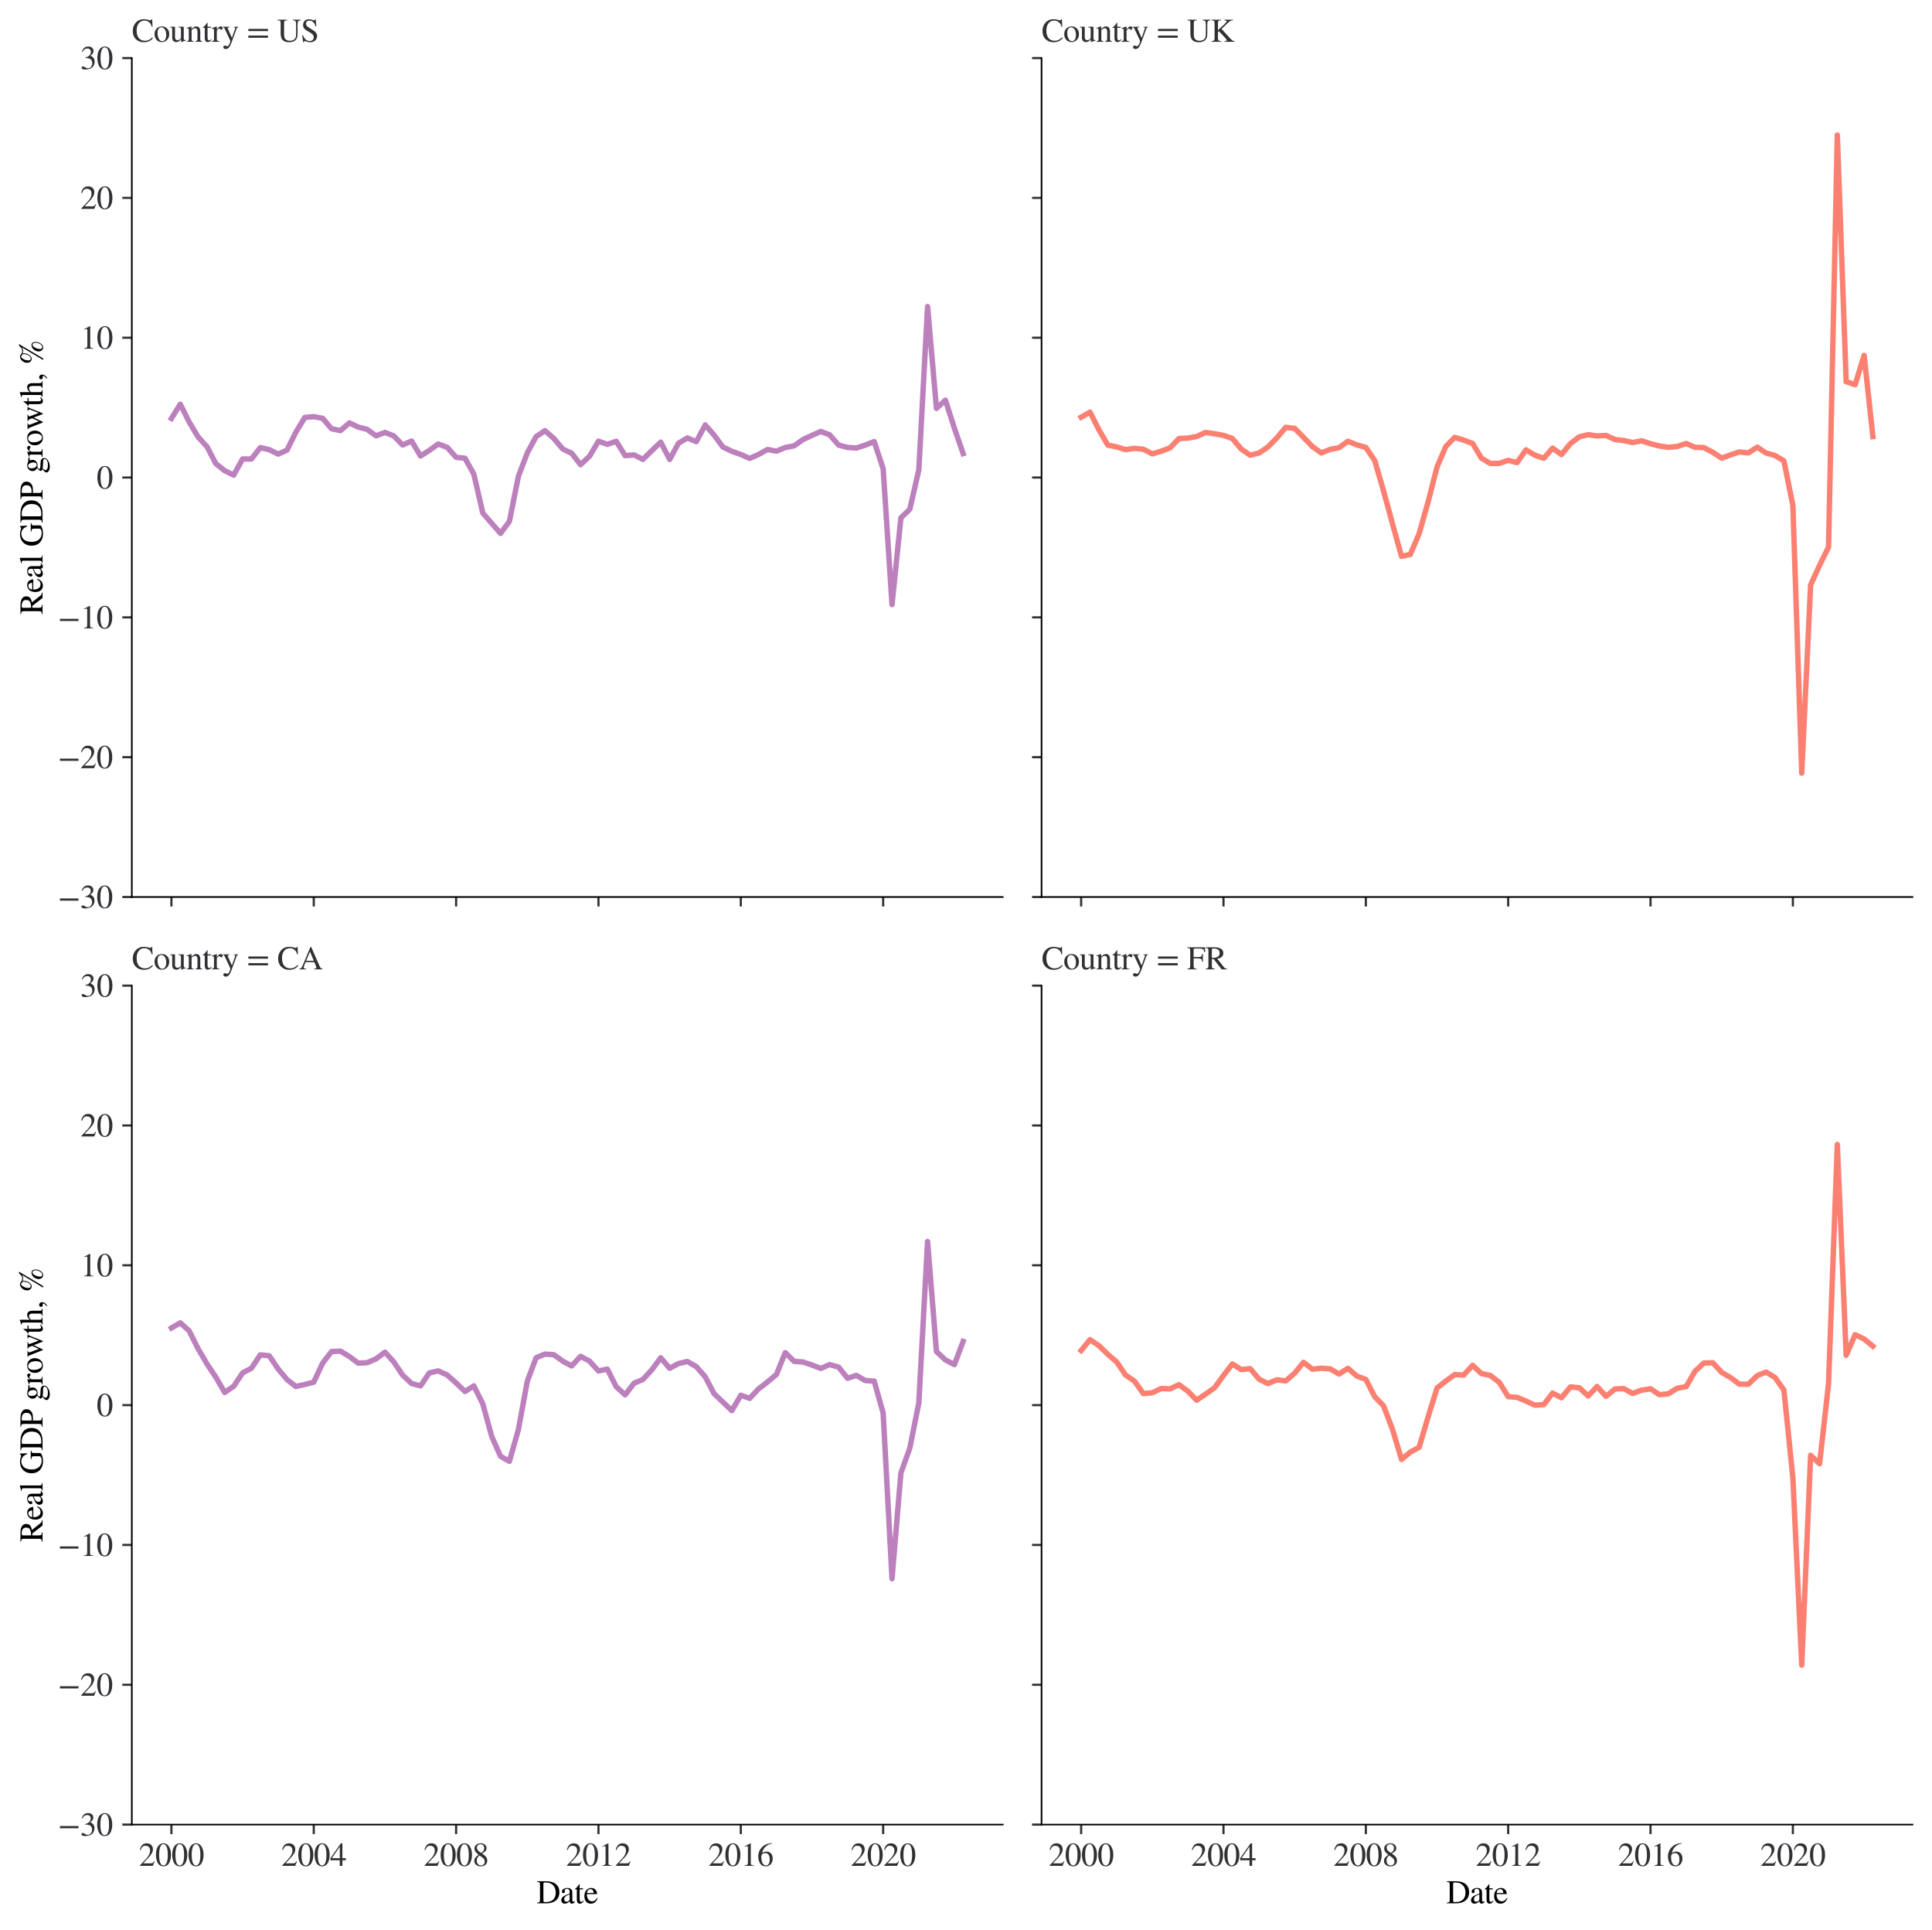 <?xml version="1.0" encoding="utf-8" standalone="no"?>
<!DOCTYPE svg PUBLIC "-//W3C//DTD SVG 1.1//EN"
  "http://www.w3.org/Graphics/SVG/1.1/DTD/svg11.dtd">
<svg xmlns:xlink="http://www.w3.org/1999/xlink" width="711.759pt" height="710.882pt" viewBox="0 0 711.759 710.882" xmlns="http://www.w3.org/2000/svg" version="1.1">
 <defs>
  <style type="text/css">*{stroke-linejoin: round; stroke-linecap: butt}</style>
 </defs>
 <g id="figure_1">
  <g id="patch_1">
   <path d="M 0 710.882 
L 711.759 710.882 
L 711.759 0 
L 0 0 
z
" style="fill: #ffffff"/>
  </g>
  <g id="axes_1">
   <g id="patch_2">
    <path d="M 48.567 330.408 
L 369.413 330.408 
L 369.413 21.384 
L 48.567 21.384 
z
" style="fill: #ffffff"/>
   </g>
   <g id="PolyCollection_1"/>
   <g id="matplotlib.axis_1">
    <g id="xtick_1">
     <g id="line2d_1">
      <defs>
       <path id="m536f3f2820" d="M 0 0 
L 0 3.5 
" style="stroke: #323034; stroke-width: 0.8"/>
      </defs>
      <g>
       <use xlink:href="#m536f3f2820" x="63.151" y="330.408" style="fill: #323034; stroke: #323034; stroke-width: 0.8"/>
      </g>
     </g>
    </g>
    <g id="xtick_2">
     <g id="line2d_2">
      <g>
       <use xlink:href="#m536f3f2820" x="115.593" y="330.408" style="fill: #323034; stroke: #323034; stroke-width: 0.8"/>
      </g>
     </g>
    </g>
    <g id="xtick_3">
     <g id="line2d_3">
      <g>
       <use xlink:href="#m536f3f2820" x="168.034" y="330.408" style="fill: #323034; stroke: #323034; stroke-width: 0.8"/>
      </g>
     </g>
    </g>
    <g id="xtick_4">
     <g id="line2d_4">
      <g>
       <use xlink:href="#m536f3f2820" x="220.476" y="330.408" style="fill: #323034; stroke: #323034; stroke-width: 0.8"/>
      </g>
     </g>
    </g>
    <g id="xtick_5">
     <g id="line2d_5">
      <g>
       <use xlink:href="#m536f3f2820" x="272.918" y="330.408" style="fill: #323034; stroke: #323034; stroke-width: 0.8"/>
      </g>
     </g>
    </g>
    <g id="xtick_6">
     <g id="line2d_6">
      <g>
       <use xlink:href="#m536f3f2820" x="325.36" y="330.408" style="fill: #323034; stroke: #323034; stroke-width: 0.8"/>
      </g>
     </g>
    </g>
   </g>
   <g id="matplotlib.axis_2">
    <g id="ytick_1">
     <g id="line2d_7">
      <defs>
       <path id="mc96cbfbb94" d="M 0 0 
L -3.5 0 
" style="stroke: #323034; stroke-width: 0.8"/>
      </defs>
      <g>
       <use xlink:href="#mc96cbfbb94" x="48.567" y="330.408" style="fill: #323034; stroke: #323034; stroke-width: 0.8"/>
      </g>
     </g>
     <g id="text_1">
      <!-- $\mathdefault{−30}$ -->
      <g style="fill: #323034" transform="translate(21.287 334.505)scale(0.12 -0.12)">
       <defs>
        <path id="STIXGeneral-Regular-2212" d="M 3974 1408 
L 410 1408 
L 410 1830 
L 3974 1830 
L 3974 1408 
z
" transform="scale(0.016)"/>
        <path id="STIXGeneral-Regular-33" d="M 390 3264 
L 288 3290 
Q 435 3770 748 4048 
Q 1062 4326 1542 4326 
Q 1990 4326 2265 4083 
Q 2541 3840 2541 3450 
Q 2541 2925 1946 2566 
Q 2298 2413 2477 2227 
Q 2758 1914 2758 1402 
Q 2758 890 2464 506 
Q 2246 211 1840 60 
Q 1434 -90 979 -90 
Q 262 -90 262 275 
Q 262 378 339 442 
Q 416 506 525 506 
Q 685 506 915 339 
Q 1197 141 1466 141 
Q 1818 141 2058 425 
Q 2298 710 2298 1120 
Q 2298 1856 1632 2048 
Q 1434 2112 979 2112 
L 979 2202 
Q 1338 2323 1517 2432 
Q 2035 2726 2035 3290 
Q 2035 3610 1852 3776 
Q 1670 3942 1344 3942 
Q 768 3942 390 3264 
z
" transform="scale(0.016)"/>
        <path id="STIXGeneral-Regular-30" d="M 3046 2112 
Q 3046 1683 2963 1302 
Q 2880 922 2717 602 
Q 2554 282 2266 96 
Q 1978 -90 1600 -90 
Q 1210 -90 915 108 
Q 621 307 461 640 
Q 301 973 227 1350 
Q 154 1728 154 2150 
Q 154 2746 301 3222 
Q 448 3699 790 4012 
Q 1133 4326 1626 4326 
Q 2253 4326 2649 3712 
Q 3046 3098 3046 2112 
z
M 2432 2080 
Q 2432 3091 2217 3625 
Q 2003 4160 1587 4160 
Q 1190 4160 979 3622 
Q 768 3085 768 2106 
Q 768 1120 979 598 
Q 1190 77 1600 77 
Q 2003 77 2217 598 
Q 2432 1120 2432 2080 
z
" transform="scale(0.016)"/>
       </defs>
       <use xlink:href="#STIXGeneral-Regular-2212" transform="translate(0 0.406)"/>
       <use xlink:href="#STIXGeneral-Regular-33" transform="translate(68.5 0.406)"/>
       <use xlink:href="#STIXGeneral-Regular-30" transform="translate(118.5 0.406)"/>
      </g>
     </g>
    </g>
    <g id="ytick_2">
     <g id="line2d_8">
      <g>
       <use xlink:href="#mc96cbfbb94" x="48.567" y="278.904" style="fill: #323034; stroke: #323034; stroke-width: 0.8"/>
      </g>
     </g>
     <g id="text_2">
      <!-- $\mathdefault{−20}$ -->
      <g style="fill: #323034" transform="translate(21.287 283.001)scale(0.12 -0.12)">
       <defs>
        <path id="STIXGeneral-Regular-32" d="M 3034 877 
L 2688 0 
L 186 0 
L 186 77 
L 1325 1286 
Q 1773 1754 1965 2144 
Q 2157 2534 2157 2950 
Q 2157 3379 1920 3616 
Q 1683 3853 1267 3853 
Q 922 3853 720 3673 
Q 518 3494 326 3021 
L 192 3053 
Q 301 3648 630 3987 
Q 960 4326 1523 4326 
Q 2054 4326 2380 4006 
Q 2707 3686 2707 3200 
Q 2707 2477 1888 1613 
L 832 486 
L 2330 486 
Q 2541 486 2665 569 
Q 2790 653 2944 915 
L 3034 877 
z
" transform="scale(0.016)"/>
       </defs>
       <use xlink:href="#STIXGeneral-Regular-2212" transform="translate(0 0.406)"/>
       <use xlink:href="#STIXGeneral-Regular-32" transform="translate(68.5 0.406)"/>
       <use xlink:href="#STIXGeneral-Regular-30" transform="translate(118.5 0.406)"/>
      </g>
     </g>
    </g>
    <g id="ytick_3">
     <g id="line2d_9">
      <g>
       <use xlink:href="#mc96cbfbb94" x="48.567" y="227.4" style="fill: #323034; stroke: #323034; stroke-width: 0.8"/>
      </g>
     </g>
     <g id="text_3">
      <!-- $\mathdefault{−10}$ -->
      <g style="fill: #323034" transform="translate(21.287 231.498)scale(0.12 -0.12)">
       <defs>
        <path id="STIXGeneral-Regular-31" d="M 2522 0 
L 755 0 
L 755 96 
Q 1107 115 1235 227 
Q 1363 339 1363 608 
L 1363 3482 
Q 1363 3795 1171 3795 
Q 1082 3795 883 3718 
L 710 3654 
L 710 3744 
L 1856 4326 
L 1914 4307 
L 1914 486 
Q 1914 275 2042 185 
Q 2170 96 2522 96 
L 2522 0 
z
" transform="scale(0.016)"/>
       </defs>
       <use xlink:href="#STIXGeneral-Regular-2212" transform="translate(0 0.406)"/>
       <use xlink:href="#STIXGeneral-Regular-31" transform="translate(68.5 0.406)"/>
       <use xlink:href="#STIXGeneral-Regular-30" transform="translate(118.5 0.406)"/>
      </g>
     </g>
    </g>
    <g id="ytick_4">
     <g id="line2d_10">
      <g>
       <use xlink:href="#mc96cbfbb94" x="48.567" y="175.896" style="fill: #323034; stroke: #323034; stroke-width: 0.8"/>
      </g>
     </g>
     <g id="text_4">
      <!-- $\mathdefault{0}$ -->
      <g style="fill: #323034" transform="translate(35.567 179.994)scale(0.12 -0.12)">
       <use xlink:href="#STIXGeneral-Regular-30" transform="translate(0 0.406)"/>
      </g>
     </g>
    </g>
    <g id="ytick_5">
     <g id="line2d_11">
      <g>
       <use xlink:href="#mc96cbfbb94" x="48.567" y="124.392" style="fill: #323034; stroke: #323034; stroke-width: 0.8"/>
      </g>
     </g>
     <g id="text_5">
      <!-- $\mathdefault{10}$ -->
      <g style="fill: #323034" transform="translate(29.567 128.49)scale(0.12 -0.12)">
       <use xlink:href="#STIXGeneral-Regular-31" transform="translate(0 0.406)"/>
       <use xlink:href="#STIXGeneral-Regular-30" transform="translate(50 0.406)"/>
      </g>
     </g>
    </g>
    <g id="ytick_6">
     <g id="line2d_12">
      <g>
       <use xlink:href="#mc96cbfbb94" x="48.567" y="72.888" style="fill: #323034; stroke: #323034; stroke-width: 0.8"/>
      </g>
     </g>
     <g id="text_6">
      <!-- $\mathdefault{20}$ -->
      <g style="fill: #323034" transform="translate(29.567 76.986)scale(0.12 -0.12)">
       <use xlink:href="#STIXGeneral-Regular-32" transform="translate(0 0.406)"/>
       <use xlink:href="#STIXGeneral-Regular-30" transform="translate(50 0.406)"/>
      </g>
     </g>
    </g>
    <g id="ytick_7">
     <g id="line2d_13">
      <g>
       <use xlink:href="#mc96cbfbb94" x="48.567" y="21.384" style="fill: #323034; stroke: #323034; stroke-width: 0.8"/>
      </g>
     </g>
     <g id="text_7">
      <!-- $\mathdefault{30}$ -->
      <g style="fill: #323034" transform="translate(29.567 25.482)scale(0.12 -0.12)">
       <use xlink:href="#STIXGeneral-Regular-33" transform="translate(0 0.406)"/>
       <use xlink:href="#STIXGeneral-Regular-30" transform="translate(50 0.406)"/>
      </g>
     </g>
    </g>
    <g id="text_8">
     <!-- Real GDP growth, % -->
     <g transform="translate(15.671 226.381)rotate(-90)scale(0.12 -0.12)">
      <defs>
       <path id="STIXGeneral-Regular-52" d="M 4224 0 
L 3187 0 
L 1664 1971 
L 1306 1958 
L 1306 717 
Q 1306 352 1405 249 
Q 1504 147 1875 122 
L 1875 0 
L 109 0 
L 109 122 
Q 474 154 563 262 
Q 653 371 653 794 
L 653 3526 
Q 653 3885 563 3987 
Q 474 4090 109 4115 
L 109 4237 
L 1850 4237 
Q 2726 4237 3187 3859 
Q 3501 3603 3501 3091 
Q 3501 2221 2342 2042 
L 3622 422 
Q 3757 256 3878 198 
Q 4000 141 4224 122 
L 4224 0 
z
M 1306 3731 
L 1306 2195 
Q 1766 2202 1990 2246 
Q 2214 2291 2438 2413 
Q 2803 2618 2803 3142 
Q 2803 4000 1632 4000 
Q 1459 4000 1382 3945 
Q 1306 3891 1306 3731 
z
" transform="scale(0.016)"/>
       <path id="STIXGeneral-Regular-65" d="M 2611 1050 
L 2714 1005 
Q 2330 -64 1376 -64 
Q 813 -64 486 329 
Q 160 723 160 1389 
Q 160 2074 525 2509 
Q 890 2944 1485 2944 
Q 2061 2944 2374 2502 
Q 2560 2246 2592 1773 
L 621 1773 
Q 646 1370 700 1158 
Q 755 947 915 730 
Q 1184 378 1626 378 
Q 1939 378 2153 531 
Q 2368 685 2611 1050 
z
M 634 1978 
L 1939 1978 
Q 1882 2381 1750 2547 
Q 1619 2714 1312 2714 
Q 1043 2714 864 2525 
Q 685 2336 634 1978 
z
" transform="scale(0.016)"/>
       <path id="STIXGeneral-Regular-61" d="M 2829 422 
L 2829 243 
Q 2586 -64 2253 -64 
Q 1888 -64 1843 403 
L 1837 403 
Q 1427 -64 909 -64 
Q 608 -64 422 112 
Q 237 288 237 602 
Q 237 1050 685 1350 
Q 992 1555 1837 1869 
L 1837 2214 
Q 1837 2502 1699 2646 
Q 1562 2790 1338 2790 
Q 1146 2790 1018 2697 
Q 890 2605 890 2477 
Q 890 2419 909 2348 
Q 928 2278 928 2208 
Q 928 2112 841 2029 
Q 755 1946 634 1946 
Q 525 1946 441 2029 
Q 358 2112 358 2240 
Q 358 2547 685 2752 
Q 986 2944 1421 2944 
Q 1939 2944 2176 2656 
Q 2291 2522 2323 2384 
Q 2355 2246 2355 1946 
L 2355 723 
Q 2355 301 2554 301 
Q 2682 301 2829 422 
z
M 1837 813 
L 1837 1715 
Q 1248 1510 1018 1293 
Q 800 1094 800 800 
Q 800 557 921 432 
Q 1043 307 1242 307 
Q 1453 307 1613 410 
Q 1747 506 1792 589 
Q 1837 672 1837 813 
z
" transform="scale(0.016)"/>
       <path id="STIXGeneral-Regular-6c" d="M 1645 0 
L 134 0 
L 134 96 
Q 435 122 531 221 
Q 627 320 627 589 
L 627 3590 
Q 627 3821 569 3910 
Q 512 4000 358 4000 
Q 224 4000 122 3987 
L 122 4090 
Q 730 4237 1133 4371 
L 1165 4346 
L 1165 557 
Q 1165 288 1254 201 
Q 1344 115 1645 96 
L 1645 0 
z
" transform="scale(0.016)"/>
       <path id="STIXGeneral-Regular-20" transform="scale(0.016)"/>
       <path id="STIXGeneral-Regular-47" d="M 4538 2266 
L 4538 2150 
Q 4256 2125 4173 2035 
Q 4090 1946 4090 1638 
L 4090 358 
Q 3539 -90 2464 -90 
Q 1965 -90 1507 89 
Q 1050 269 736 595 
Q 205 1152 205 2093 
Q 205 3155 890 3776 
Q 1491 4326 2419 4326 
Q 2829 4326 3270 4179 
Q 3443 4115 3552 4115 
Q 3654 4115 3731 4176 
Q 3808 4237 3840 4326 
L 3981 4326 
L 4032 2976 
L 3885 2976 
Q 3680 3475 3430 3718 
Q 3059 4070 2496 4070 
Q 1856 4070 1427 3629 
Q 934 3136 934 2074 
Q 934 1190 1395 678 
Q 1856 166 2618 166 
Q 2982 166 3225 281 
Q 3469 397 3469 557 
L 3469 1562 
Q 3469 1933 3376 2025 
Q 3283 2118 2899 2150 
L 2899 2266 
L 4538 2266 
z
" transform="scale(0.016)"/>
       <path id="STIXGeneral-Regular-44" d="M 102 4237 
L 1830 4237 
Q 3078 4237 3750 3654 
Q 4384 3110 4384 2138 
Q 4384 966 3514 410 
Q 2880 0 1901 0 
L 102 0 
L 102 122 
Q 474 147 570 252 
Q 666 358 666 736 
L 666 3520 
Q 666 3891 570 3990 
Q 474 4090 102 4115 
L 102 4237 
z
M 1318 3731 
L 1318 538 
Q 1318 365 1379 301 
Q 1440 237 1626 237 
Q 2125 237 2432 307 
Q 2739 378 3021 570 
Q 3686 1018 3686 2099 
Q 3686 3027 3078 3558 
Q 2803 3802 2476 3901 
Q 2150 4000 1658 4000 
Q 1472 4000 1395 3942 
Q 1318 3885 1318 3731 
z
" transform="scale(0.016)"/>
       <path id="STIXGeneral-Regular-50" d="M 102 4237 
L 1760 4237 
Q 2669 4237 3149 3834 
Q 3469 3565 3469 3072 
Q 3469 2560 3104 2234 
Q 2835 1990 2553 1916 
Q 2272 1843 1734 1843 
Q 1549 1843 1293 1862 
L 1293 717 
Q 1293 352 1398 246 
Q 1504 141 1894 122 
L 1894 0 
L 102 0 
L 102 122 
Q 474 147 557 256 
Q 640 365 640 781 
L 640 3526 
Q 640 3885 547 3987 
Q 454 4090 102 4115 
L 102 4237 
z
M 1293 3770 
L 1293 2118 
Q 1510 2099 1683 2099 
Q 2202 2099 2486 2352 
Q 2771 2605 2771 3040 
Q 2771 3558 2476 3779 
Q 2182 4000 1517 4000 
Q 1382 4000 1337 3952 
Q 1293 3904 1293 3770 
z
" transform="scale(0.016)"/>
       <path id="STIXGeneral-Regular-67" d="M 3008 2483 
L 2477 2483 
Q 2598 2208 2598 1946 
Q 2598 1453 2265 1203 
Q 1933 954 1600 954 
Q 1530 954 1357 973 
L 1235 986 
Q 1107 947 979 812 
Q 851 678 851 582 
Q 851 435 1350 410 
L 2176 371 
Q 2528 358 2739 172 
Q 2950 -13 2950 -314 
Q 2950 -685 2566 -986 
Q 2035 -1395 1286 -1395 
Q 826 -1395 502 -1212 
Q 179 -1030 179 -774 
Q 179 -595 320 -419 
Q 461 -243 806 6 
Q 602 102 534 172 
Q 467 243 467 346 
Q 467 531 762 787 
Q 909 915 1037 1043 
Q 717 1203 579 1401 
Q 442 1600 442 1901 
Q 442 2336 752 2640 
Q 1062 2944 1510 2944 
Q 1766 2944 2022 2848 
L 2163 2797 
Q 2349 2733 2515 2733 
L 3008 2733 
L 3008 2483 
z
M 973 2163 
L 973 2144 
Q 973 1683 1155 1398 
Q 1338 1114 1632 1114 
Q 1850 1114 1978 1270 
Q 2106 1427 2106 1690 
Q 2106 2112 1914 2464 
Q 1754 2765 1446 2765 
Q 1222 2765 1097 2605 
Q 973 2445 973 2163 
z
M 2771 -410 
Q 2771 -230 2595 -163 
Q 2419 -96 1978 -96 
Q 1344 -96 941 -13 
Q 749 -243 688 -348 
Q 627 -454 627 -563 
Q 627 -774 880 -902 
Q 1133 -1030 1555 -1030 
Q 2099 -1030 2435 -860 
Q 2771 -691 2771 -410 
z
" transform="scale(0.016)"/>
       <path id="STIXGeneral-Regular-72" d="M 1024 2931 
L 1024 2342 
Q 1267 2688 1430 2816 
Q 1594 2944 1792 2944 
Q 1958 2944 2051 2854 
Q 2144 2765 2144 2605 
Q 2144 2470 2077 2393 
Q 2010 2317 1894 2317 
Q 1773 2317 1638 2445 
Q 1536 2541 1472 2541 
Q 1338 2541 1181 2355 
Q 1024 2170 1024 2016 
L 1024 576 
Q 1024 301 1133 205 
Q 1242 109 1568 96 
L 1568 0 
L 32 0 
L 32 96 
Q 339 154 412 224 
Q 486 294 486 538 
L 486 2138 
Q 486 2349 438 2435 
Q 390 2522 269 2522 
Q 166 2522 45 2496 
L 45 2598 
Q 448 2726 992 2944 
L 1024 2931 
z
" transform="scale(0.016)"/>
       <path id="STIXGeneral-Regular-6f" d="M 3008 1478 
Q 3008 806 2608 371 
Q 2208 -64 1568 -64 
Q 979 -64 582 368 
Q 186 800 186 1459 
Q 186 2125 582 2534 
Q 979 2944 1626 2944 
Q 2221 2944 2614 2537 
Q 3008 2131 3008 1478 
z
M 2432 1306 
Q 2432 2035 2112 2445 
Q 1856 2765 1504 2765 
Q 1171 2765 966 2493 
Q 762 2221 762 1747 
Q 762 928 1101 435 
Q 1318 115 1677 115 
Q 2029 115 2230 432 
Q 2432 749 2432 1306 
z
" transform="scale(0.016)"/>
       <path id="STIXGeneral-Regular-77" d="M 4442 2880 
L 4442 2784 
Q 4346 2752 4301 2691 
Q 4256 2630 4179 2438 
L 3296 224 
Q 3168 -90 3117 -90 
Q 3085 -90 3062 -48 
Q 3040 -6 2963 186 
L 2381 1696 
L 1664 160 
Q 1549 -90 1504 -90 
Q 1446 -90 1338 192 
L 474 2381 
Q 378 2630 314 2700 
Q 250 2771 134 2784 
L 134 2880 
L 1286 2880 
L 1286 2784 
Q 1120 2765 1056 2720 
Q 992 2675 992 2573 
Q 992 2477 1030 2381 
L 1664 710 
L 2246 1984 
L 2118 2342 
Q 2029 2598 1942 2681 
Q 1856 2765 1677 2784 
L 1677 2880 
L 2976 2880 
L 2976 2784 
Q 2752 2752 2678 2707 
Q 2605 2662 2605 2560 
Q 2605 2458 2714 2176 
L 3251 742 
L 3827 2163 
Q 3936 2432 3936 2592 
Q 3936 2669 3875 2710 
Q 3814 2752 3654 2784 
L 3654 2880 
L 4442 2880 
z
" transform="scale(0.016)"/>
       <path id="STIXGeneral-Regular-74" d="M 1702 493 
L 1786 422 
Q 1478 -64 1011 -64 
Q 448 -64 448 749 
L 448 2675 
L 109 2675 
Q 83 2694 83 2720 
Q 83 2771 192 2842 
Q 435 2982 813 3526 
Q 826 3546 874 3606 
Q 922 3667 941 3706 
Q 986 3706 986 3622 
L 986 2880 
L 1632 2880 
L 1632 2675 
L 986 2675 
L 986 845 
Q 986 538 1062 403 
Q 1139 269 1318 269 
Q 1510 269 1702 493 
z
" transform="scale(0.016)"/>
       <path id="STIXGeneral-Regular-68" d="M 3117 0 
L 1760 0 
L 1760 96 
Q 2042 128 2118 224 
Q 2195 320 2195 653 
L 2195 1920 
Q 2195 2598 1722 2598 
Q 1530 2598 1370 2508 
Q 1210 2419 1005 2195 
L 1005 653 
Q 1005 320 1081 224 
Q 1158 128 1440 96 
L 1440 0 
L 58 0 
L 58 96 
Q 333 134 400 224 
Q 467 314 467 653 
L 467 3667 
Q 467 3872 406 3933 
Q 346 3994 141 3994 
Q 83 3994 64 3987 
L 64 4090 
L 237 4141 
Q 730 4288 973 4371 
L 1005 4352 
L 1005 2406 
Q 1229 2694 1446 2819 
Q 1664 2944 1946 2944 
Q 2733 2944 2733 1926 
L 2733 653 
Q 2733 320 2793 233 
Q 2854 147 3117 96 
L 3117 0 
z
" transform="scale(0.016)"/>
       <path id="STIXGeneral-Regular-2c" d="M 531 -902 
L 467 -781 
Q 998 -422 998 -96 
Q 998 -13 909 -13 
Q 883 -13 822 -25 
Q 762 -38 723 -38 
Q 352 -38 352 288 
Q 352 454 457 553 
Q 563 653 736 653 
Q 954 653 1101 496 
Q 1248 339 1248 96 
Q 1248 -198 1053 -473 
Q 858 -749 531 -902 
z
" transform="scale(0.016)"/>
       <path id="STIXGeneral-Regular-25" d="M 4390 1363 
Q 4390 781 4070 329 
Q 3750 -122 3341 -122 
Q 3014 -122 2790 134 
Q 2566 390 2566 762 
Q 2566 1274 2940 1693 
Q 3315 2112 3776 2112 
Q 4070 2112 4230 1917 
Q 4390 1722 4390 1363 
z
M 4243 1376 
Q 4243 1626 4131 1779 
Q 4019 1933 3840 1933 
Q 3654 1933 3526 1786 
Q 3315 1562 3171 1187 
Q 3027 813 3027 486 
Q 3027 301 3129 176 
Q 3232 51 3386 51 
Q 3718 51 3980 457 
Q 4243 864 4243 1376 
z
M 3974 4518 
L 1222 -115 
L 922 -115 
L 3443 4096 
Q 3264 3891 3094 3811 
Q 2925 3731 2669 3731 
Q 2445 3731 2182 3821 
Q 2208 3674 2208 3539 
Q 2208 3206 2067 2873 
Q 1926 2541 1696 2323 
Q 1453 2086 1146 2086 
Q 826 2086 608 2339 
Q 390 2592 390 2963 
Q 390 3507 761 3916 
Q 1133 4326 1626 4326 
Q 1792 4326 2010 4147 
Q 2310 3898 2624 3898 
Q 2918 3898 3084 3994 
Q 3251 4090 3693 4518 
L 3974 4518 
z
M 2054 3642 
Q 2054 3782 2025 3833 
Q 1997 3885 1894 3936 
Q 1747 4006 1613 4154 
Q 1414 4058 1331 3984 
Q 1248 3910 1152 3750 
Q 845 3264 845 2707 
Q 845 2509 944 2384 
Q 1043 2259 1210 2259 
Q 1549 2259 1801 2675 
Q 2054 3091 2054 3642 
z
" transform="scale(0.016)"/>
      </defs>
      <use xlink:href="#STIXGeneral-Regular-52"/>
      <use xlink:href="#STIXGeneral-Regular-65" x="66.7"/>
      <use xlink:href="#STIXGeneral-Regular-61" x="111.1"/>
      <use xlink:href="#STIXGeneral-Regular-6c" x="155.5"/>
      <use xlink:href="#STIXGeneral-Regular-20" x="183.3"/>
      <use xlink:href="#STIXGeneral-Regular-47" x="208.3"/>
      <use xlink:href="#STIXGeneral-Regular-44" x="280.5"/>
      <use xlink:href="#STIXGeneral-Regular-50" x="352.7"/>
      <use xlink:href="#STIXGeneral-Regular-20" x="408.4"/>
      <use xlink:href="#STIXGeneral-Regular-67" x="433.4"/>
      <use xlink:href="#STIXGeneral-Regular-72" x="483.4"/>
      <use xlink:href="#STIXGeneral-Regular-6f" x="516.7"/>
      <use xlink:href="#STIXGeneral-Regular-77" x="566.7"/>
      <use xlink:href="#STIXGeneral-Regular-74" x="638.9"/>
      <use xlink:href="#STIXGeneral-Regular-68" x="666.7"/>
      <use xlink:href="#STIXGeneral-Regular-2c" x="716.7"/>
      <use xlink:href="#STIXGeneral-Regular-20" x="741.7"/>
      <use xlink:href="#STIXGeneral-Regular-25" x="766.7"/>
     </g>
    </g>
   </g>
   <g id="line2d_14">
    <path d="M 63.151 154.131 
L 66.417 148.884 
L 69.684 155.428 
L 72.986 160.951 
L 76.288 164.588 
L 79.519 170.787 
L 82.785 173.386 
L 86.087 175.017 
L 89.39 169.052 
L 92.62 169.083 
L 95.887 164.871 
L 99.189 165.64 
L 102.491 167.263 
L 105.722 165.817 
L 108.988 159.209 
L 112.29 153.775 
L 115.593 153.474 
L 118.859 154.085 
L 122.125 157.917 
L 125.428 158.612 
L 128.73 155.765 
L 131.96 157.316 
L 135.227 158.139 
L 138.529 160.534 
L 141.831 159.287 
L 145.062 160.562 
L 148.328 163.904 
L 151.631 162.459 
L 154.933 167.961 
L 158.163 165.911 
L 161.43 163.542 
L 164.732 164.767 
L 168.034 168.444 
L 171.301 168.788 
L 174.567 174.649 
L 177.869 188.98 
L 181.172 192.802 
L 184.402 196.474 
L 187.669 192.056 
L 190.971 175.475 
L 194.273 166.788 
L 197.504 160.818 
L 200.77 158.646 
L 204.072 161.534 
L 207.375 165.438 
L 210.605 166.945 
L 213.872 171.167 
L 217.174 168.053 
L 220.476 162.504 
L 223.743 163.67 
L 227.009 162.543 
L 230.311 167.83 
L 233.614 167.571 
L 236.844 169.22 
L 240.111 166.008 
L 243.413 162.855 
L 246.715 169.231 
L 249.946 163.267 
L 253.212 161.313 
L 256.514 162.692 
L 259.817 156.524 
L 263.047 160.239 
L 266.313 164.654 
L 269.616 166.241 
L 272.918 167.407 
L 276.184 168.852 
L 279.451 167.407 
L 282.753 165.574 
L 286.055 166.186 
L 289.286 164.839 
L 292.552 164.222 
L 295.855 161.898 
L 299.157 160.366 
L 302.387 158.919 
L 305.654 160.172 
L 308.956 163.944 
L 312.258 164.807 
L 315.489 165.021 
L 318.755 163.956 
L 322.058 162.662 
L 325.36 172.647 
L 328.626 222.681 
L 331.893 190.768 
L 335.195 187.551 
L 338.497 173.079 
L 341.728 112.924 
L 344.994 150.419 
L 348.296 147.396 
L 351.599 157.726 
L 354.829 167.09 
" clip-path="url(#p4e531893a7)" style="fill: none; stroke: #bc80bd; stroke-width: 2; stroke-linecap: square"/>
   </g>
   <g id="patch_3">
    <path d="M 48.567 330.408 
L 48.567 21.384 
" style="fill: none; stroke: #000000; stroke-width: 0.6; stroke-linejoin: miter; stroke-linecap: square"/>
   </g>
   <g id="patch_4">
    <path d="M 48.567 330.408 
L 369.413 330.408 
" style="fill: none; stroke: #000000; stroke-width: 0.6; stroke-linejoin: miter; stroke-linecap: square"/>
   </g>
   <g id="text_9">
    <!-- Country = US -->
    <g style="fill: #323034" transform="translate(48.567 15.384)scale(0.12 -0.12)">
     <defs>
      <path id="STIXGeneral-Regular-43" d="M 3930 838 
L 4051 723 
Q 3482 -90 2304 -90 
Q 1376 -90 794 480 
Q 179 1082 179 2080 
Q 179 3014 755 3661 
Q 1357 4326 2310 4326 
Q 2720 4326 3072 4230 
Q 3475 4115 3514 4115 
Q 3725 4115 3782 4326 
L 3910 4326 
L 3968 2874 
L 3821 2874 
Q 3718 3334 3488 3584 
Q 3034 4070 2458 4070 
Q 1747 4070 1334 3548 
Q 922 3027 922 2182 
Q 922 1152 1382 653 
Q 1811 192 2522 192 
Q 2944 192 3251 339 
Q 3558 486 3930 838 
z
" transform="scale(0.016)"/>
      <path id="STIXGeneral-Regular-75" d="M 3072 320 
L 3072 230 
Q 2573 96 2195 -58 
L 2163 -38 
L 2163 486 
L 2150 486 
Q 1747 -64 1235 -64 
Q 870 -64 662 160 
Q 454 384 454 755 
L 454 2362 
Q 454 2598 371 2688 
Q 288 2778 58 2790 
L 58 2880 
L 992 2880 
L 992 813 
Q 992 595 1123 451 
Q 1254 307 1446 307 
Q 1760 307 1984 506 
Q 2067 582 2099 649 
Q 2131 717 2131 877 
L 2131 2355 
Q 2131 2605 2041 2678 
Q 1952 2752 1658 2771 
L 1658 2880 
L 2669 2880 
L 2669 685 
Q 2669 461 2742 390 
Q 2816 320 3034 320 
L 3072 320 
z
" transform="scale(0.016)"/>
      <path id="STIXGeneral-Regular-6e" d="M 3104 0 
L 1773 0 
L 1779 96 
Q 2016 115 2096 233 
Q 2176 352 2176 672 
L 2176 1946 
Q 2176 2592 1709 2592 
Q 1549 2592 1408 2515 
Q 1267 2438 1050 2227 
L 1050 461 
Q 1050 269 1136 192 
Q 1222 115 1466 96 
L 1466 0 
L 115 0 
L 115 96 
Q 358 115 435 214 
Q 512 314 512 602 
L 512 2157 
Q 512 2394 467 2483 
Q 422 2573 288 2573 
Q 160 2573 102 2547 
L 102 2656 
Q 550 2784 979 2944 
L 1030 2925 
L 1030 2426 
L 1037 2426 
Q 1491 2944 1958 2944 
Q 2323 2944 2518 2688 
Q 2714 2432 2714 1958 
L 2714 544 
Q 2714 288 2790 205 
Q 2867 122 3104 96 
L 3104 0 
z
" transform="scale(0.016)"/>
      <path id="STIXGeneral-Regular-79" d="M 3040 2880 
L 3040 2784 
Q 2925 2771 2854 2700 
Q 2784 2630 2720 2458 
L 1760 -160 
Q 1510 -838 1257 -1116 
Q 1005 -1395 640 -1395 
Q 435 -1395 313 -1289 
Q 192 -1184 192 -1024 
Q 192 -902 272 -816 
Q 352 -730 467 -730 
Q 653 -730 800 -813 
Q 883 -858 966 -858 
Q 1101 -858 1286 -576 
Q 1376 -448 1459 -211 
Q 1542 26 1542 115 
Q 1542 198 1274 762 
L 429 2566 
Q 346 2752 90 2790 
L 90 2880 
L 1402 2880 
L 1402 2784 
Q 1197 2778 1117 2739 
Q 1037 2701 1037 2611 
Q 1037 2541 1120 2349 
L 1837 749 
L 2458 2515 
Q 2483 2573 2483 2630 
Q 2483 2784 2189 2784 
L 2189 2880 
L 3040 2880 
z
" transform="scale(0.016)"/>
      <path id="STIXGeneral-Regular-3d" d="M 4077 2048 
L 307 2048 
L 307 2470 
L 4077 2470 
L 4077 2048 
z
M 4077 768 
L 307 768 
L 307 1190 
L 4077 1190 
L 4077 768 
z
" transform="scale(0.016)"/>
      <path id="STIXGeneral-Regular-55" d="M 4512 4237 
L 4512 4115 
Q 4122 4077 4016 3926 
Q 3910 3776 3910 3302 
L 3910 1670 
Q 3910 1178 3840 896 
Q 3770 614 3565 378 
Q 3155 -90 2272 -90 
Q 1574 -90 1184 205 
Q 666 589 666 1594 
L 666 3578 
Q 666 3898 566 3994 
Q 467 4090 90 4115 
L 90 4237 
L 1901 4237 
L 1901 4115 
Q 1517 4083 1417 3977 
Q 1318 3872 1318 3514 
L 1318 1517 
Q 1318 1101 1369 877 
Q 1421 653 1600 480 
Q 1901 192 2419 192 
Q 3066 192 3392 570 
Q 3539 749 3584 963 
Q 3629 1178 3629 1600 
L 3629 3283 
Q 3629 3782 3520 3936 
Q 3411 4090 3027 4115 
L 3027 4237 
L 4512 4237 
z
" transform="scale(0.016)"/>
      <path id="STIXGeneral-Regular-53" d="M 3002 2963 
L 2842 2963 
Q 2733 3360 2579 3565 
Q 2189 4064 1651 4064 
Q 1357 4064 1181 3894 
Q 1005 3725 1005 3456 
Q 1005 3328 1069 3206 
Q 1133 3085 1206 2998 
Q 1280 2912 1465 2784 
Q 1651 2656 1766 2589 
Q 1882 2522 2150 2362 
Q 2669 2061 2905 1763 
Q 3142 1466 3142 1107 
Q 3142 576 2771 243 
Q 2400 -90 1837 -90 
Q 1421 -90 1082 58 
Q 915 128 781 128 
Q 704 128 653 70 
Q 602 13 602 -83 
L 461 -83 
L 275 1274 
L 416 1274 
Q 845 141 1734 141 
Q 2074 141 2285 342 
Q 2496 544 2496 858 
Q 2496 1158 2310 1363 
Q 2003 1696 1235 2106 
Q 454 2522 454 3206 
Q 454 3718 768 4022 
Q 1082 4326 1568 4326 
Q 1907 4326 2240 4186 
Q 2413 4109 2522 4109 
Q 2688 4109 2726 4326 
L 2861 4326 
L 3002 2963 
z
" transform="scale(0.016)"/>
     </defs>
     <use xlink:href="#STIXGeneral-Regular-43"/>
     <use xlink:href="#STIXGeneral-Regular-6f" x="66.7"/>
     <use xlink:href="#STIXGeneral-Regular-75" x="116.7"/>
     <use xlink:href="#STIXGeneral-Regular-6e" x="166.7"/>
     <use xlink:href="#STIXGeneral-Regular-74" x="216.7"/>
     <use xlink:href="#STIXGeneral-Regular-72" x="244.5"/>
     <use xlink:href="#STIXGeneral-Regular-79" x="277.8"/>
     <use xlink:href="#STIXGeneral-Regular-20" x="327.8"/>
     <use xlink:href="#STIXGeneral-Regular-3d" x="352.8"/>
     <use xlink:href="#STIXGeneral-Regular-20" x="421.3"/>
     <use xlink:href="#STIXGeneral-Regular-55" x="446.3"/>
     <use xlink:href="#STIXGeneral-Regular-53" x="518.5"/>
    </g>
   </g>
  </g>
  <g id="axes_2">
   <g id="patch_5">
    <path d="M 383.713 330.408 
L 704.559 330.408 
L 704.559 21.384 
L 383.713 21.384 
z
" style="fill: #ffffff"/>
   </g>
   <g id="PolyCollection_2"/>
   <g id="matplotlib.axis_3">
    <g id="xtick_7">
     <g id="line2d_15">
      <g>
       <use xlink:href="#m536f3f2820" x="398.297" y="330.408" style="fill: #323034; stroke: #323034; stroke-width: 0.8"/>
      </g>
     </g>
    </g>
    <g id="xtick_8">
     <g id="line2d_16">
      <g>
       <use xlink:href="#m536f3f2820" x="450.739" y="330.408" style="fill: #323034; stroke: #323034; stroke-width: 0.8"/>
      </g>
     </g>
    </g>
    <g id="xtick_9">
     <g id="line2d_17">
      <g>
       <use xlink:href="#m536f3f2820" x="503.181" y="330.408" style="fill: #323034; stroke: #323034; stroke-width: 0.8"/>
      </g>
     </g>
    </g>
    <g id="xtick_10">
     <g id="line2d_18">
      <g>
       <use xlink:href="#m536f3f2820" x="555.622" y="330.408" style="fill: #323034; stroke: #323034; stroke-width: 0.8"/>
      </g>
     </g>
    </g>
    <g id="xtick_11">
     <g id="line2d_19">
      <g>
       <use xlink:href="#m536f3f2820" x="608.064" y="330.408" style="fill: #323034; stroke: #323034; stroke-width: 0.8"/>
      </g>
     </g>
    </g>
    <g id="xtick_12">
     <g id="line2d_20">
      <g>
       <use xlink:href="#m536f3f2820" x="660.506" y="330.408" style="fill: #323034; stroke: #323034; stroke-width: 0.8"/>
      </g>
     </g>
    </g>
   </g>
   <g id="matplotlib.axis_4">
    <g id="ytick_8">
     <g id="line2d_21">
      <g>
       <use xlink:href="#mc96cbfbb94" x="383.713" y="330.408" style="fill: #323034; stroke: #323034; stroke-width: 0.8"/>
      </g>
     </g>
    </g>
    <g id="ytick_9">
     <g id="line2d_22">
      <g>
       <use xlink:href="#mc96cbfbb94" x="383.713" y="278.904" style="fill: #323034; stroke: #323034; stroke-width: 0.8"/>
      </g>
     </g>
    </g>
    <g id="ytick_10">
     <g id="line2d_23">
      <g>
       <use xlink:href="#mc96cbfbb94" x="383.713" y="227.4" style="fill: #323034; stroke: #323034; stroke-width: 0.8"/>
      </g>
     </g>
    </g>
    <g id="ytick_11">
     <g id="line2d_24">
      <g>
       <use xlink:href="#mc96cbfbb94" x="383.713" y="175.896" style="fill: #323034; stroke: #323034; stroke-width: 0.8"/>
      </g>
     </g>
    </g>
    <g id="ytick_12">
     <g id="line2d_25">
      <g>
       <use xlink:href="#mc96cbfbb94" x="383.713" y="124.392" style="fill: #323034; stroke: #323034; stroke-width: 0.8"/>
      </g>
     </g>
    </g>
    <g id="ytick_13">
     <g id="line2d_26">
      <g>
       <use xlink:href="#mc96cbfbb94" x="383.713" y="72.888" style="fill: #323034; stroke: #323034; stroke-width: 0.8"/>
      </g>
     </g>
    </g>
    <g id="ytick_14">
     <g id="line2d_27">
      <g>
       <use xlink:href="#mc96cbfbb94" x="383.713" y="21.384" style="fill: #323034; stroke: #323034; stroke-width: 0.8"/>
      </g>
     </g>
    </g>
   </g>
   <g id="line2d_28">
    <path d="M 398.297 153.67 
L 401.563 151.814 
L 404.83 158.259 
L 408.132 163.947 
L 411.434 164.632 
L 414.665 165.61 
L 417.931 165.161 
L 421.234 165.476 
L 424.536 167.176 
L 427.766 166.19 
L 431.033 164.972 
L 434.335 161.538 
L 437.637 161.369 
L 440.868 160.767 
L 444.134 159.29 
L 447.437 159.759 
L 450.739 160.362 
L 454.005 161.521 
L 457.272 165.376 
L 460.574 167.683 
L 463.876 166.845 
L 467.107 164.655 
L 470.373 161.319 
L 473.675 157.396 
L 476.978 157.808 
L 480.208 161.068 
L 483.475 164.48 
L 486.777 166.844 
L 490.079 165.521 
L 493.31 164.905 
L 496.576 162.544 
L 499.878 163.871 
L 503.181 164.815 
L 506.447 169.602 
L 509.713 180.852 
L 513.016 192.999 
L 516.318 204.905 
L 519.549 204.238 
L 522.815 196.564 
L 526.117 184.881 
L 529.42 171.994 
L 532.65 164.459 
L 535.916 161.104 
L 539.219 162.106 
L 542.521 163.346 
L 545.752 168.732 
L 549.018 170.71 
L 552.32 170.676 
L 555.622 169.562 
L 558.889 170.395 
L 562.155 165.698 
L 565.458 167.66 
L 568.76 168.795 
L 571.99 165.055 
L 575.257 167.431 
L 578.559 163.375 
L 581.861 160.888 
L 585.092 160.103 
L 588.358 160.577 
L 591.661 160.395 
L 594.963 161.909 
L 598.193 162.265 
L 601.46 163 
L 604.762 162.373 
L 608.064 163.439 
L 611.331 164.283 
L 614.597 164.765 
L 617.899 164.454 
L 621.202 163.363 
L 624.432 164.761 
L 627.699 164.85 
L 631.001 166.607 
L 634.303 168.759 
L 637.534 167.531 
L 640.8 166.471 
L 644.102 166.823 
L 647.405 164.704 
L 650.635 166.871 
L 653.902 167.77 
L 657.204 169.753 
L 660.506 186.158 
L 663.772 284.766 
L 667.039 215.48 
L 670.341 208.216 
L 673.643 201.511 
L 676.874 49.748 
L 680.14 140.577 
L 683.443 141.701 
L 686.745 130.888 
L 689.975 160.797 
" clip-path="url(#p6ce9cdeac1)" style="fill: none; stroke: #fb8072; stroke-width: 2; stroke-linecap: square"/>
   </g>
   <g id="patch_6">
    <path d="M 383.713 330.408 
L 383.713 21.384 
" style="fill: none; stroke: #000000; stroke-width: 0.6; stroke-linejoin: miter; stroke-linecap: square"/>
   </g>
   <g id="patch_7">
    <path d="M 383.713 330.408 
L 704.559 330.408 
" style="fill: none; stroke: #000000; stroke-width: 0.6; stroke-linejoin: miter; stroke-linecap: square"/>
   </g>
   <g id="text_10">
    <!-- Country = UK -->
    <g style="fill: #323034" transform="translate(383.713 15.384)scale(0.12 -0.12)">
     <defs>
      <path id="STIXGeneral-Regular-4b" d="M 4627 0 
L 2688 0 
L 2688 122 
L 2861 128 
Q 3130 134 3130 282 
Q 3130 397 2922 643 
Q 2714 890 2253 1370 
L 1613 2029 
L 1446 1894 
L 1446 710 
Q 1446 352 1548 253 
Q 1651 154 2016 122 
L 2016 0 
L 211 0 
L 211 122 
Q 589 141 691 262 
Q 794 384 794 800 
L 794 3514 
Q 794 3872 691 3981 
Q 589 4090 218 4115 
L 218 4237 
L 2022 4237 
L 2022 4115 
Q 1632 4090 1539 3987 
Q 1446 3885 1446 3507 
L 1446 2227 
L 2586 3277 
Q 2861 3533 2973 3667 
Q 3085 3802 3085 3910 
Q 3085 4013 3030 4057 
Q 2976 4102 2822 4109 
L 2662 4115 
L 2662 4237 
L 4320 4237 
L 4320 4115 
Q 3994 4090 3824 4003 
Q 3654 3917 3322 3597 
L 2131 2458 
L 3629 819 
Q 4026 384 4214 253 
Q 4403 122 4627 122 
L 4627 0 
z
" transform="scale(0.016)"/>
     </defs>
     <use xlink:href="#STIXGeneral-Regular-43"/>
     <use xlink:href="#STIXGeneral-Regular-6f" x="66.7"/>
     <use xlink:href="#STIXGeneral-Regular-75" x="116.7"/>
     <use xlink:href="#STIXGeneral-Regular-6e" x="166.7"/>
     <use xlink:href="#STIXGeneral-Regular-74" x="216.7"/>
     <use xlink:href="#STIXGeneral-Regular-72" x="244.5"/>
     <use xlink:href="#STIXGeneral-Regular-79" x="277.8"/>
     <use xlink:href="#STIXGeneral-Regular-20" x="327.8"/>
     <use xlink:href="#STIXGeneral-Regular-3d" x="352.8"/>
     <use xlink:href="#STIXGeneral-Regular-20" x="421.3"/>
     <use xlink:href="#STIXGeneral-Regular-55" x="446.3"/>
     <use xlink:href="#STIXGeneral-Regular-4b" x="518.5"/>
    </g>
   </g>
  </g>
  <g id="axes_3">
   <g id="patch_8">
    <path d="M 48.567 672.082 
L 369.413 672.082 
L 369.413 363.059 
L 48.567 363.059 
z
" style="fill: #ffffff"/>
   </g>
   <g id="PolyCollection_3"/>
   <g id="matplotlib.axis_5">
    <g id="xtick_13">
     <g id="line2d_29">
      <g>
       <use xlink:href="#m536f3f2820" x="63.151" y="672.082" style="fill: #323034; stroke: #323034; stroke-width: 0.8"/>
      </g>
     </g>
     <g id="text_11">
      <!-- 2000 -->
      <g style="fill: #323034" transform="translate(51.151 687.278)scale(0.12 -0.12)">
       <use xlink:href="#STIXGeneral-Regular-32"/>
       <use xlink:href="#STIXGeneral-Regular-30" x="50"/>
       <use xlink:href="#STIXGeneral-Regular-30" x="100"/>
       <use xlink:href="#STIXGeneral-Regular-30" x="150"/>
      </g>
     </g>
    </g>
    <g id="xtick_14">
     <g id="line2d_30">
      <g>
       <use xlink:href="#m536f3f2820" x="115.593" y="672.082" style="fill: #323034; stroke: #323034; stroke-width: 0.8"/>
      </g>
     </g>
     <g id="text_12">
      <!-- 2004 -->
      <g style="fill: #323034" transform="translate(103.593 687.278)scale(0.12 -0.12)">
       <defs>
        <path id="STIXGeneral-Regular-34" d="M 3027 1069 
L 2368 1069 
L 2368 0 
L 1869 0 
L 1869 1069 
L 77 1069 
L 77 1478 
L 2086 4326 
L 2368 4326 
L 2368 1478 
L 3027 1478 
L 3027 1069 
z
M 1869 1478 
L 1869 3674 
L 333 1478 
L 1869 1478 
z
" transform="scale(0.016)"/>
       </defs>
       <use xlink:href="#STIXGeneral-Regular-32"/>
       <use xlink:href="#STIXGeneral-Regular-30" x="50"/>
       <use xlink:href="#STIXGeneral-Regular-30" x="100"/>
       <use xlink:href="#STIXGeneral-Regular-34" x="150"/>
      </g>
     </g>
    </g>
    <g id="xtick_15">
     <g id="line2d_31">
      <g>
       <use xlink:href="#m536f3f2820" x="168.034" y="672.082" style="fill: #323034; stroke: #323034; stroke-width: 0.8"/>
      </g>
     </g>
     <g id="text_13">
      <!-- 2008 -->
      <g style="fill: #323034" transform="translate(156.034 687.278)scale(0.12 -0.12)">
       <defs>
        <path id="STIXGeneral-Regular-38" d="M 2848 992 
Q 2848 499 2505 204 
Q 2163 -90 1587 -90 
Q 1050 -90 704 204 
Q 358 499 358 954 
Q 358 1293 524 1533 
Q 691 1773 1190 2125 
Q 710 2522 553 2765 
Q 397 3008 397 3328 
Q 397 3782 745 4054 
Q 1094 4326 1638 4326 
Q 2106 4326 2410 4060 
Q 2714 3795 2714 3411 
Q 2714 3059 2531 2848 
Q 2349 2637 1856 2374 
Q 2432 1990 2640 1689 
Q 2848 1389 2848 992 
z
M 2272 3411 
Q 2272 3744 2086 3945 
Q 1901 4147 1574 4147 
Q 1248 4147 1059 3977 
Q 870 3808 870 3513 
Q 870 3219 1059 2979 
Q 1248 2739 1670 2490 
Q 1997 2682 2134 2896 
Q 2272 3110 2272 3411 
z
M 1734 1741 
L 1357 1997 
Q 1075 1766 960 1545 
Q 845 1325 845 1011 
Q 845 576 1065 333 
Q 1286 90 1658 90 
Q 1971 90 2166 285 
Q 2362 480 2362 794 
Q 2362 1082 2214 1299 
Q 2067 1517 1734 1741 
z
" transform="scale(0.016)"/>
       </defs>
       <use xlink:href="#STIXGeneral-Regular-32"/>
       <use xlink:href="#STIXGeneral-Regular-30" x="50"/>
       <use xlink:href="#STIXGeneral-Regular-30" x="100"/>
       <use xlink:href="#STIXGeneral-Regular-38" x="150"/>
      </g>
     </g>
    </g>
    <g id="xtick_16">
     <g id="line2d_32">
      <g>
       <use xlink:href="#m536f3f2820" x="220.476" y="672.082" style="fill: #323034; stroke: #323034; stroke-width: 0.8"/>
      </g>
     </g>
     <g id="text_14">
      <!-- 2012 -->
      <g style="fill: #323034" transform="translate(208.476 687.278)scale(0.12 -0.12)">
       <use xlink:href="#STIXGeneral-Regular-32"/>
       <use xlink:href="#STIXGeneral-Regular-30" x="50"/>
       <use xlink:href="#STIXGeneral-Regular-31" x="100"/>
       <use xlink:href="#STIXGeneral-Regular-32" x="150"/>
      </g>
     </g>
    </g>
    <g id="xtick_17">
     <g id="line2d_33">
      <g>
       <use xlink:href="#m536f3f2820" x="272.918" y="672.082" style="fill: #323034; stroke: #323034; stroke-width: 0.8"/>
      </g>
     </g>
     <g id="text_15">
      <!-- 2016 -->
      <g style="fill: #323034" transform="translate(260.918 687.278)scale(0.12 -0.12)">
       <defs>
        <path id="STIXGeneral-Regular-36" d="M 2854 4378 
L 2867 4275 
Q 2112 4154 1606 3664 
Q 1101 3174 973 2451 
Q 1344 2739 1786 2739 
Q 2349 2739 2672 2380 
Q 2995 2022 2995 1402 
Q 2995 774 2669 378 
Q 2291 -90 1651 -90 
Q 870 -90 518 557 
Q 218 1107 218 1786 
Q 218 2835 915 3552 
Q 1312 3962 1731 4131 
Q 2150 4301 2854 4378 
z
M 2419 1203 
Q 2419 2445 1555 2445 
Q 1235 2445 1024 2275 
Q 813 2106 813 1702 
Q 813 954 1046 522 
Q 1280 90 1722 90 
Q 2061 90 2240 394 
Q 2419 698 2419 1203 
z
" transform="scale(0.016)"/>
       </defs>
       <use xlink:href="#STIXGeneral-Regular-32"/>
       <use xlink:href="#STIXGeneral-Regular-30" x="50"/>
       <use xlink:href="#STIXGeneral-Regular-31" x="100"/>
       <use xlink:href="#STIXGeneral-Regular-36" x="150"/>
      </g>
     </g>
    </g>
    <g id="xtick_18">
     <g id="line2d_34">
      <g>
       <use xlink:href="#m536f3f2820" x="325.36" y="672.082" style="fill: #323034; stroke: #323034; stroke-width: 0.8"/>
      </g>
     </g>
     <g id="text_16">
      <!-- 2020 -->
      <g style="fill: #323034" transform="translate(313.36 687.278)scale(0.12 -0.12)">
       <use xlink:href="#STIXGeneral-Regular-32"/>
       <use xlink:href="#STIXGeneral-Regular-30" x="50"/>
       <use xlink:href="#STIXGeneral-Regular-32" x="100"/>
       <use xlink:href="#STIXGeneral-Regular-30" x="150"/>
      </g>
     </g>
    </g>
    <g id="text_17">
     <!-- Date -->
     <g transform="translate(197.661 701.077)scale(0.12 -0.12)">
      <use xlink:href="#STIXGeneral-Regular-44"/>
      <use xlink:href="#STIXGeneral-Regular-61" x="72.2"/>
      <use xlink:href="#STIXGeneral-Regular-74" x="116.6"/>
      <use xlink:href="#STIXGeneral-Regular-65" x="144.4"/>
     </g>
    </g>
   </g>
   <g id="matplotlib.axis_6">
    <g id="ytick_15">
     <g id="line2d_35">
      <g>
       <use xlink:href="#mc96cbfbb94" x="48.567" y="672.082" style="fill: #323034; stroke: #323034; stroke-width: 0.8"/>
      </g>
     </g>
     <g id="text_18">
      <!-- $\mathdefault{−30}$ -->
      <g style="fill: #323034" transform="translate(21.287 676.18)scale(0.12 -0.12)">
       <use xlink:href="#STIXGeneral-Regular-2212" transform="translate(0 0.406)"/>
       <use xlink:href="#STIXGeneral-Regular-33" transform="translate(68.5 0.406)"/>
       <use xlink:href="#STIXGeneral-Regular-30" transform="translate(118.5 0.406)"/>
      </g>
     </g>
    </g>
    <g id="ytick_16">
     <g id="line2d_36">
      <g>
       <use xlink:href="#mc96cbfbb94" x="48.567" y="620.578" style="fill: #323034; stroke: #323034; stroke-width: 0.8"/>
      </g>
     </g>
     <g id="text_19">
      <!-- $\mathdefault{−20}$ -->
      <g style="fill: #323034" transform="translate(21.287 624.676)scale(0.12 -0.12)">
       <use xlink:href="#STIXGeneral-Regular-2212" transform="translate(0 0.406)"/>
       <use xlink:href="#STIXGeneral-Regular-32" transform="translate(68.5 0.406)"/>
       <use xlink:href="#STIXGeneral-Regular-30" transform="translate(118.5 0.406)"/>
      </g>
     </g>
    </g>
    <g id="ytick_17">
     <g id="line2d_37">
      <g>
       <use xlink:href="#mc96cbfbb94" x="48.567" y="569.074" style="fill: #323034; stroke: #323034; stroke-width: 0.8"/>
      </g>
     </g>
     <g id="text_20">
      <!-- $\mathdefault{−10}$ -->
      <g style="fill: #323034" transform="translate(21.287 573.172)scale(0.12 -0.12)">
       <use xlink:href="#STIXGeneral-Regular-2212" transform="translate(0 0.406)"/>
       <use xlink:href="#STIXGeneral-Regular-31" transform="translate(68.5 0.406)"/>
       <use xlink:href="#STIXGeneral-Regular-30" transform="translate(118.5 0.406)"/>
      </g>
     </g>
    </g>
    <g id="ytick_18">
     <g id="line2d_38">
      <g>
       <use xlink:href="#mc96cbfbb94" x="48.567" y="517.57" style="fill: #323034; stroke: #323034; stroke-width: 0.8"/>
      </g>
     </g>
     <g id="text_21">
      <!-- $\mathdefault{0}$ -->
      <g style="fill: #323034" transform="translate(35.567 521.668)scale(0.12 -0.12)">
       <use xlink:href="#STIXGeneral-Regular-30" transform="translate(0 0.406)"/>
      </g>
     </g>
    </g>
    <g id="ytick_19">
     <g id="line2d_39">
      <g>
       <use xlink:href="#mc96cbfbb94" x="48.567" y="466.066" style="fill: #323034; stroke: #323034; stroke-width: 0.8"/>
      </g>
     </g>
     <g id="text_22">
      <!-- $\mathdefault{10}$ -->
      <g style="fill: #323034" transform="translate(29.567 470.164)scale(0.12 -0.12)">
       <use xlink:href="#STIXGeneral-Regular-31" transform="translate(0 0.406)"/>
       <use xlink:href="#STIXGeneral-Regular-30" transform="translate(50 0.406)"/>
      </g>
     </g>
    </g>
    <g id="ytick_20">
     <g id="line2d_40">
      <g>
       <use xlink:href="#mc96cbfbb94" x="48.567" y="414.563" style="fill: #323034; stroke: #323034; stroke-width: 0.8"/>
      </g>
     </g>
     <g id="text_23">
      <!-- $\mathdefault{20}$ -->
      <g style="fill: #323034" transform="translate(29.567 418.66)scale(0.12 -0.12)">
       <use xlink:href="#STIXGeneral-Regular-32" transform="translate(0 0.406)"/>
       <use xlink:href="#STIXGeneral-Regular-30" transform="translate(50 0.406)"/>
      </g>
     </g>
    </g>
    <g id="ytick_21">
     <g id="line2d_41">
      <g>
       <use xlink:href="#mc96cbfbb94" x="48.567" y="363.059" style="fill: #323034; stroke: #323034; stroke-width: 0.8"/>
      </g>
     </g>
     <g id="text_24">
      <!-- $\mathdefault{30}$ -->
      <g style="fill: #323034" transform="translate(29.567 367.157)scale(0.12 -0.12)">
       <use xlink:href="#STIXGeneral-Regular-33" transform="translate(0 0.406)"/>
       <use xlink:href="#STIXGeneral-Regular-30" transform="translate(50 0.406)"/>
      </g>
     </g>
    </g>
    <g id="text_25">
     <!-- Real GDP growth, % -->
     <g transform="translate(15.671 568.056)rotate(-90)scale(0.12 -0.12)">
      <use xlink:href="#STIXGeneral-Regular-52"/>
      <use xlink:href="#STIXGeneral-Regular-65" x="66.7"/>
      <use xlink:href="#STIXGeneral-Regular-61" x="111.1"/>
      <use xlink:href="#STIXGeneral-Regular-6c" x="155.5"/>
      <use xlink:href="#STIXGeneral-Regular-20" x="183.3"/>
      <use xlink:href="#STIXGeneral-Regular-47" x="208.3"/>
      <use xlink:href="#STIXGeneral-Regular-44" x="280.5"/>
      <use xlink:href="#STIXGeneral-Regular-50" x="352.7"/>
      <use xlink:href="#STIXGeneral-Regular-20" x="408.4"/>
      <use xlink:href="#STIXGeneral-Regular-67" x="433.4"/>
      <use xlink:href="#STIXGeneral-Regular-72" x="483.4"/>
      <use xlink:href="#STIXGeneral-Regular-6f" x="516.7"/>
      <use xlink:href="#STIXGeneral-Regular-77" x="566.7"/>
      <use xlink:href="#STIXGeneral-Regular-74" x="638.9"/>
      <use xlink:href="#STIXGeneral-Regular-68" x="666.7"/>
      <use xlink:href="#STIXGeneral-Regular-2c" x="716.7"/>
      <use xlink:href="#STIXGeneral-Regular-20" x="741.7"/>
      <use xlink:href="#STIXGeneral-Regular-25" x="766.7"/>
     </g>
    </g>
   </g>
   <g id="line2d_42">
    <path d="M 63.151 489.159 
L 66.417 487.262 
L 69.684 490.202 
L 72.986 496.811 
L 76.288 502.454 
L 79.519 507.269 
L 82.785 512.905 
L 86.087 510.634 
L 89.39 505.678 
L 92.62 503.997 
L 95.887 499.067 
L 99.189 499.386 
L 102.491 504.277 
L 105.722 508.147 
L 108.988 510.704 
L 112.29 509.971 
L 115.593 509.103 
L 118.859 502.102 
L 122.125 497.838 
L 125.428 497.687 
L 128.73 499.674 
L 131.96 502.109 
L 135.227 501.947 
L 138.529 500.523 
L 141.831 498.058 
L 145.062 501.634 
L 148.328 506.524 
L 151.631 509.598 
L 154.933 510.487 
L 158.163 505.7 
L 161.43 504.962 
L 164.732 506.459 
L 168.034 509.403 
L 171.301 512.549 
L 174.567 510.477 
L 177.869 517.117 
L 181.172 529.151 
L 184.402 536.44 
L 187.669 538.261 
L 190.971 526.629 
L 194.273 508.686 
L 197.504 500.134 
L 200.77 498.763 
L 204.072 499.019 
L 207.375 501.397 
L 210.605 503.133 
L 213.872 499.605 
L 217.174 501.345 
L 220.476 504.99 
L 223.743 504.298 
L 227.009 510.778 
L 230.311 513.784 
L 233.614 509.466 
L 236.844 508.14 
L 240.111 504.585 
L 243.413 500.139 
L 246.715 504.01 
L 249.946 502.26 
L 253.212 501.502 
L 256.514 503.387 
L 259.817 507.154 
L 263.047 513.327 
L 266.313 516.441 
L 269.616 519.604 
L 272.918 513.94 
L 276.184 515.082 
L 279.451 511.588 
L 282.753 509.054 
L 286.055 506.251 
L 289.286 498.238 
L 292.552 501.461 
L 295.855 501.691 
L 299.157 502.803 
L 302.387 504.051 
L 305.654 502.639 
L 308.956 503.573 
L 312.258 507.687 
L 315.489 506.616 
L 318.755 508.515 
L 322.058 508.725 
L 325.36 520.491 
L 328.626 581.511 
L 331.893 542.585 
L 335.195 533.343 
L 338.497 516.758 
L 341.728 457.317 
L 344.994 497.837 
L 348.296 500.923 
L 351.599 502.648 
L 354.829 494.106 
" clip-path="url(#p5099d8d765)" style="fill: none; stroke: #bc80bd; stroke-width: 2; stroke-linecap: square"/>
   </g>
   <g id="patch_9">
    <path d="M 48.567 672.082 
L 48.567 363.059 
" style="fill: none; stroke: #000000; stroke-width: 0.6; stroke-linejoin: miter; stroke-linecap: square"/>
   </g>
   <g id="patch_10">
    <path d="M 48.567 672.082 
L 369.413 672.082 
" style="fill: none; stroke: #000000; stroke-width: 0.6; stroke-linejoin: miter; stroke-linecap: square"/>
   </g>
   <g id="text_26">
    <!-- Country = CA -->
    <g style="fill: #323034" transform="translate(48.567 357.059)scale(0.12 -0.12)">
     <defs>
      <path id="STIXGeneral-Regular-41" d="M 4525 0 
L 2893 0 
L 2893 122 
Q 3149 122 3245 179 
Q 3334 224 3334 333 
Q 3334 499 3213 781 
L 2950 1382 
L 1274 1382 
L 979 653 
Q 922 506 922 384 
Q 922 237 1027 179 
Q 1133 122 1370 122 
L 1370 0 
L 96 0 
L 96 122 
Q 365 147 486 316 
Q 608 486 902 1190 
L 2221 4314 
L 2349 4314 
L 3923 710 
Q 4064 378 4176 262 
Q 4288 147 4525 122 
L 4525 0 
z
M 2861 1645 
L 2118 3405 
L 1382 1645 
L 2861 1645 
z
" transform="scale(0.016)"/>
     </defs>
     <use xlink:href="#STIXGeneral-Regular-43"/>
     <use xlink:href="#STIXGeneral-Regular-6f" x="66.7"/>
     <use xlink:href="#STIXGeneral-Regular-75" x="116.7"/>
     <use xlink:href="#STIXGeneral-Regular-6e" x="166.7"/>
     <use xlink:href="#STIXGeneral-Regular-74" x="216.7"/>
     <use xlink:href="#STIXGeneral-Regular-72" x="244.5"/>
     <use xlink:href="#STIXGeneral-Regular-79" x="277.8"/>
     <use xlink:href="#STIXGeneral-Regular-20" x="327.8"/>
     <use xlink:href="#STIXGeneral-Regular-3d" x="352.8"/>
     <use xlink:href="#STIXGeneral-Regular-20" x="421.3"/>
     <use xlink:href="#STIXGeneral-Regular-43" x="446.3"/>
     <use xlink:href="#STIXGeneral-Regular-41" x="513"/>
    </g>
   </g>
  </g>
  <g id="axes_4">
   <g id="patch_11">
    <path d="M 383.713 672.082 
L 704.559 672.082 
L 704.559 363.059 
L 383.713 363.059 
z
" style="fill: #ffffff"/>
   </g>
   <g id="PolyCollection_4"/>
   <g id="matplotlib.axis_7">
    <g id="xtick_19">
     <g id="line2d_43">
      <g>
       <use xlink:href="#m536f3f2820" x="398.297" y="672.082" style="fill: #323034; stroke: #323034; stroke-width: 0.8"/>
      </g>
     </g>
     <g id="text_27">
      <!-- 2000 -->
      <g style="fill: #323034" transform="translate(386.297 687.278)scale(0.12 -0.12)">
       <use xlink:href="#STIXGeneral-Regular-32"/>
       <use xlink:href="#STIXGeneral-Regular-30" x="50"/>
       <use xlink:href="#STIXGeneral-Regular-30" x="100"/>
       <use xlink:href="#STIXGeneral-Regular-30" x="150"/>
      </g>
     </g>
    </g>
    <g id="xtick_20">
     <g id="line2d_44">
      <g>
       <use xlink:href="#m536f3f2820" x="450.739" y="672.082" style="fill: #323034; stroke: #323034; stroke-width: 0.8"/>
      </g>
     </g>
     <g id="text_28">
      <!-- 2004 -->
      <g style="fill: #323034" transform="translate(438.739 687.278)scale(0.12 -0.12)">
       <use xlink:href="#STIXGeneral-Regular-32"/>
       <use xlink:href="#STIXGeneral-Regular-30" x="50"/>
       <use xlink:href="#STIXGeneral-Regular-30" x="100"/>
       <use xlink:href="#STIXGeneral-Regular-34" x="150"/>
      </g>
     </g>
    </g>
    <g id="xtick_21">
     <g id="line2d_45">
      <g>
       <use xlink:href="#m536f3f2820" x="503.181" y="672.082" style="fill: #323034; stroke: #323034; stroke-width: 0.8"/>
      </g>
     </g>
     <g id="text_29">
      <!-- 2008 -->
      <g style="fill: #323034" transform="translate(491.181 687.278)scale(0.12 -0.12)">
       <use xlink:href="#STIXGeneral-Regular-32"/>
       <use xlink:href="#STIXGeneral-Regular-30" x="50"/>
       <use xlink:href="#STIXGeneral-Regular-30" x="100"/>
       <use xlink:href="#STIXGeneral-Regular-38" x="150"/>
      </g>
     </g>
    </g>
    <g id="xtick_22">
     <g id="line2d_46">
      <g>
       <use xlink:href="#m536f3f2820" x="555.622" y="672.082" style="fill: #323034; stroke: #323034; stroke-width: 0.8"/>
      </g>
     </g>
     <g id="text_30">
      <!-- 2012 -->
      <g style="fill: #323034" transform="translate(543.622 687.278)scale(0.12 -0.12)">
       <use xlink:href="#STIXGeneral-Regular-32"/>
       <use xlink:href="#STIXGeneral-Regular-30" x="50"/>
       <use xlink:href="#STIXGeneral-Regular-31" x="100"/>
       <use xlink:href="#STIXGeneral-Regular-32" x="150"/>
      </g>
     </g>
    </g>
    <g id="xtick_23">
     <g id="line2d_47">
      <g>
       <use xlink:href="#m536f3f2820" x="608.064" y="672.082" style="fill: #323034; stroke: #323034; stroke-width: 0.8"/>
      </g>
     </g>
     <g id="text_31">
      <!-- 2016 -->
      <g style="fill: #323034" transform="translate(596.064 687.278)scale(0.12 -0.12)">
       <use xlink:href="#STIXGeneral-Regular-32"/>
       <use xlink:href="#STIXGeneral-Regular-30" x="50"/>
       <use xlink:href="#STIXGeneral-Regular-31" x="100"/>
       <use xlink:href="#STIXGeneral-Regular-36" x="150"/>
      </g>
     </g>
    </g>
    <g id="xtick_24">
     <g id="line2d_48">
      <g>
       <use xlink:href="#m536f3f2820" x="660.506" y="672.082" style="fill: #323034; stroke: #323034; stroke-width: 0.8"/>
      </g>
     </g>
     <g id="text_32">
      <!-- 2020 -->
      <g style="fill: #323034" transform="translate(648.506 687.278)scale(0.12 -0.12)">
       <use xlink:href="#STIXGeneral-Regular-32"/>
       <use xlink:href="#STIXGeneral-Regular-30" x="50"/>
       <use xlink:href="#STIXGeneral-Regular-32" x="100"/>
       <use xlink:href="#STIXGeneral-Regular-30" x="150"/>
      </g>
     </g>
    </g>
    <g id="text_33">
     <!-- Date -->
     <g transform="translate(532.808 701.077)scale(0.12 -0.12)">
      <use xlink:href="#STIXGeneral-Regular-44"/>
      <use xlink:href="#STIXGeneral-Regular-61" x="72.2"/>
      <use xlink:href="#STIXGeneral-Regular-74" x="116.6"/>
      <use xlink:href="#STIXGeneral-Regular-65" x="144.4"/>
     </g>
    </g>
   </g>
   <g id="matplotlib.axis_8">
    <g id="ytick_22">
     <g id="line2d_49">
      <g>
       <use xlink:href="#mc96cbfbb94" x="383.713" y="672.082" style="fill: #323034; stroke: #323034; stroke-width: 0.8"/>
      </g>
     </g>
    </g>
    <g id="ytick_23">
     <g id="line2d_50">
      <g>
       <use xlink:href="#mc96cbfbb94" x="383.713" y="620.578" style="fill: #323034; stroke: #323034; stroke-width: 0.8"/>
      </g>
     </g>
    </g>
    <g id="ytick_24">
     <g id="line2d_51">
      <g>
       <use xlink:href="#mc96cbfbb94" x="383.713" y="569.074" style="fill: #323034; stroke: #323034; stroke-width: 0.8"/>
      </g>
     </g>
    </g>
    <g id="ytick_25">
     <g id="line2d_52">
      <g>
       <use xlink:href="#mc96cbfbb94" x="383.713" y="517.57" style="fill: #323034; stroke: #323034; stroke-width: 0.8"/>
      </g>
     </g>
    </g>
    <g id="ytick_26">
     <g id="line2d_53">
      <g>
       <use xlink:href="#mc96cbfbb94" x="383.713" y="466.066" style="fill: #323034; stroke: #323034; stroke-width: 0.8"/>
      </g>
     </g>
    </g>
    <g id="ytick_27">
     <g id="line2d_54">
      <g>
       <use xlink:href="#mc96cbfbb94" x="383.713" y="414.563" style="fill: #323034; stroke: #323034; stroke-width: 0.8"/>
      </g>
     </g>
    </g>
    <g id="ytick_28">
     <g id="line2d_55">
      <g>
       <use xlink:href="#mc96cbfbb94" x="383.713" y="363.059" style="fill: #323034; stroke: #323034; stroke-width: 0.8"/>
      </g>
     </g>
    </g>
   </g>
   <g id="line2d_56">
    <path d="M 398.297 497.448 
L 401.563 493.461 
L 404.83 495.658 
L 408.132 498.87 
L 411.434 501.715 
L 414.665 506.503 
L 417.931 508.713 
L 421.234 513.331 
L 424.536 513.012 
L 427.766 511.455 
L 431.033 511.59 
L 434.335 510.036 
L 437.637 512.459 
L 440.868 515.744 
L 444.134 513.523 
L 447.437 511.199 
L 450.739 506.641 
L 454.005 502.41 
L 457.272 504.477 
L 460.574 504.131 
L 463.876 508.031 
L 467.107 509.635 
L 470.373 508.25 
L 473.675 508.647 
L 476.978 505.791 
L 480.208 501.805 
L 483.475 504.319 
L 486.777 503.975 
L 490.079 504.235 
L 493.31 506.11 
L 496.576 504.004 
L 499.878 506.869 
L 503.181 508.091 
L 506.447 514.458 
L 509.713 517.845 
L 513.016 526.529 
L 516.318 537.557 
L 519.549 534.904 
L 522.815 533.105 
L 526.117 521.924 
L 529.42 511.266 
L 532.65 508.694 
L 535.916 506.329 
L 539.219 506.492 
L 542.521 502.906 
L 545.752 505.943 
L 549.018 506.639 
L 552.32 509.164 
L 555.622 514.43 
L 558.889 514.716 
L 562.155 516.049 
L 565.458 517.591 
L 568.76 517.374 
L 571.99 513.13 
L 575.257 514.865 
L 578.559 510.861 
L 581.861 511.186 
L 585.092 514.198 
L 588.358 510.7 
L 591.661 514.331 
L 594.963 511.635 
L 598.193 511.483 
L 601.46 513.273 
L 604.762 512.062 
L 608.064 511.551 
L 611.331 513.706 
L 614.597 513.411 
L 617.899 511.366 
L 621.202 510.749 
L 624.432 505.098 
L 627.699 502.077 
L 631.001 501.943 
L 634.303 505.535 
L 637.534 507.412 
L 640.8 509.857 
L 644.102 509.866 
L 647.405 506.68 
L 650.635 505.392 
L 653.902 507.356 
L 657.204 512.005 
L 660.506 544.392 
L 663.772 613.334 
L 667.039 536.052 
L 670.341 539.155 
L 673.643 509.704 
L 676.874 421.534 
L 680.14 499.212 
L 683.443 491.624 
L 686.745 493.218 
L 689.975 495.868 
" clip-path="url(#pf200efa16a)" style="fill: none; stroke: #fb8072; stroke-width: 2; stroke-linecap: square"/>
   </g>
   <g id="patch_12">
    <path d="M 383.713 672.082 
L 383.713 363.059 
" style="fill: none; stroke: #000000; stroke-width: 0.6; stroke-linejoin: miter; stroke-linecap: square"/>
   </g>
   <g id="patch_13">
    <path d="M 383.713 672.082 
L 704.559 672.082 
" style="fill: none; stroke: #000000; stroke-width: 0.6; stroke-linejoin: miter; stroke-linecap: square"/>
   </g>
   <g id="text_34">
    <!-- Country = FR -->
    <g style="fill: #323034" transform="translate(383.713 357.059)scale(0.12 -0.12)">
     <defs>
      <path id="STIXGeneral-Regular-46" d="M 3494 3322 
L 3334 3322 
Q 3264 3757 3094 3875 
Q 2925 3994 2349 3994 
L 1504 3994 
Q 1370 3994 1328 3946 
Q 1286 3898 1286 3744 
L 1286 2355 
L 2195 2355 
Q 2598 2355 2736 2470 
Q 2874 2586 2918 2963 
L 3066 2963 
L 3066 1472 
L 2918 1472 
Q 2880 1862 2745 1977 
Q 2611 2093 2195 2093 
L 1286 2093 
L 1286 717 
Q 1286 352 1392 246 
Q 1498 141 1869 122 
L 1869 0 
L 70 0 
L 70 122 
Q 435 147 534 259 
Q 634 371 634 787 
L 634 3526 
Q 634 3878 538 3984 
Q 442 4090 77 4115 
L 77 4237 
L 3462 4237 
L 3494 3322 
z
" transform="scale(0.016)"/>
     </defs>
     <use xlink:href="#STIXGeneral-Regular-43"/>
     <use xlink:href="#STIXGeneral-Regular-6f" x="66.7"/>
     <use xlink:href="#STIXGeneral-Regular-75" x="116.7"/>
     <use xlink:href="#STIXGeneral-Regular-6e" x="166.7"/>
     <use xlink:href="#STIXGeneral-Regular-74" x="216.7"/>
     <use xlink:href="#STIXGeneral-Regular-72" x="244.5"/>
     <use xlink:href="#STIXGeneral-Regular-79" x="277.8"/>
     <use xlink:href="#STIXGeneral-Regular-20" x="327.8"/>
     <use xlink:href="#STIXGeneral-Regular-3d" x="352.8"/>
     <use xlink:href="#STIXGeneral-Regular-20" x="421.3"/>
     <use xlink:href="#STIXGeneral-Regular-46" x="446.3"/>
     <use xlink:href="#STIXGeneral-Regular-52" x="501.9"/>
    </g>
   </g>
  </g>
 </g>
 <defs>
  <clipPath id="p4e531893a7">
   <rect x="48.567" y="21.384" width="320.846" height="309.023"/>
  </clipPath>
  <clipPath id="p6ce9cdeac1">
   <rect x="383.713" y="21.384" width="320.846" height="309.023"/>
  </clipPath>
  <clipPath id="p5099d8d765">
   <rect x="48.567" y="363.059" width="320.846" height="309.023"/>
  </clipPath>
  <clipPath id="pf200efa16a">
   <rect x="383.713" y="363.059" width="320.846" height="309.023"/>
  </clipPath>
 </defs>
</svg>
